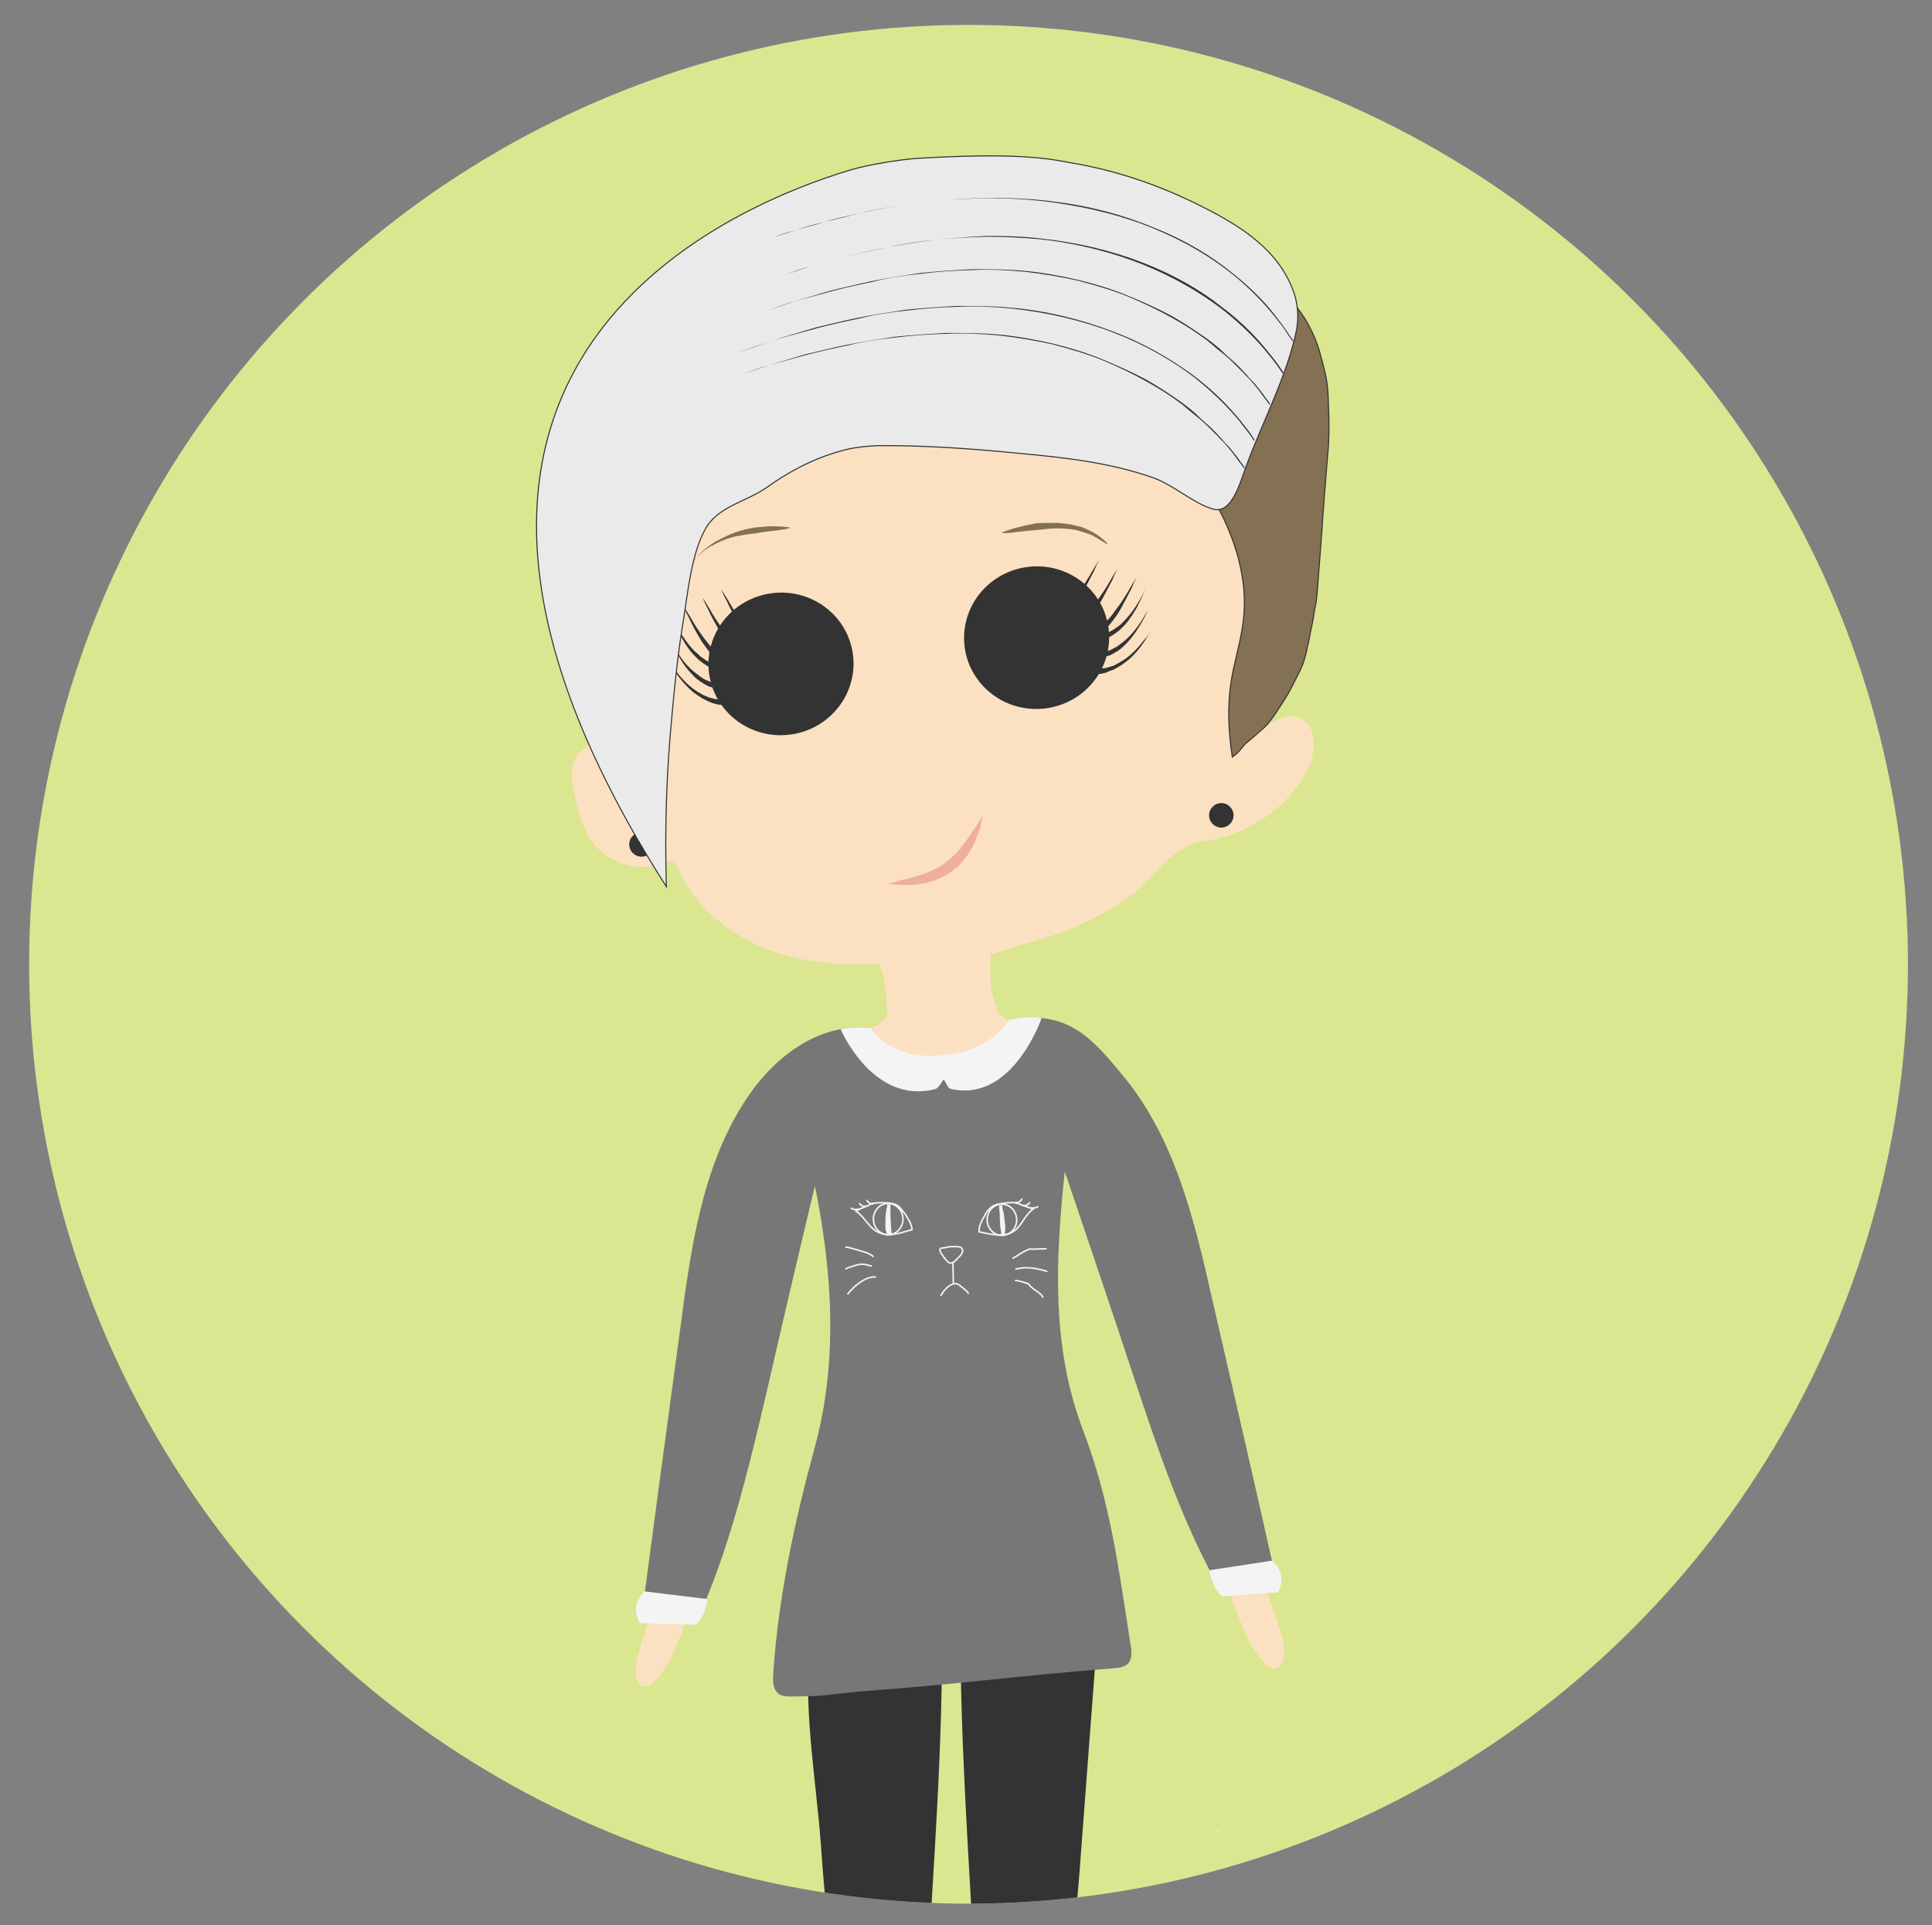 <?xml version="1.0" encoding="utf-8"?>
<!-- Generator: Adobe Illustrator 19.1.0, SVG Export Plug-In . SVG Version: 6.00 Build 0)  -->
<svg version="1.1" id="Layer_1" xmlns="http://www.w3.org/2000/svg" xmlns:xlink="http://www.w3.org/1999/xlink" x="0px" y="0px"
	 viewBox="-166 78.8 457.8 456.2" style="enable-background:new -166 78.8 457.8 456.2;" xml:space="preserve">
<rect x="-166" y="78.8" width="457.8" height="456.2" fill="#808080" stroke="none"/>
<style type="text/css">
	.st0{clip-path:url(#SVGID_4_);}
	.st1{fill:#FBE1C1;}
	.st2{fill:#333333;}
	.st3{fill:#EFAE9E;}
	.st4{fill:#847052;}
	.st5{fill:#847052;stroke:#333333;stroke-width:0.25;stroke-miterlimit:10;}
	.st6{fill:#797678;}
	.st7{fill:none;stroke:#F4F4F4;stroke-width:0.365;stroke-miterlimit:10;}
	.st8{fill:#F4F4F4;}
	.st9{fill:#EAEAEA;stroke:#333333;stroke-width:0.25;stroke-miterlimit:10;}
</style>
<g id="Layer_2">
</g>
<g>
	<defs>
		<circle id="SVGID_1_" cx="63.5" cy="307.3" r="222.6"/>
	</defs>
	<use xlink:href="#SVGID_1_"  style="overflow:visible;fill:#DBE690;"/>
	<clipPath id="SVGID_2_">
		<use xlink:href="#SVGID_1_"  style="overflow:visible;"/>
	</clipPath>
</g>
<g>
	<defs>
		<circle id="SVGID_3_" cx="63.5" cy="307.3" r="222.6"/>
	</defs>
	<clipPath id="SVGID_4_">
		<use xlink:href="#SVGID_3_"  style="overflow:visible;"/>
	</clipPath>
	<g class="st0">
		<path class="st1" d="M61.4,304.9c0.2,0.2-19.6,1.8-19.3,2.2c-9.7,0.7-19.8-0.4-28.6-4.3c-9.4-4.3-17.6-12.2-20.2-22.1
			c-5.4-2.9-6.7-9.5-7.5-15.5c-1.9-15.8-3.8-31.7-3.5-47.7c0.1-5.7,0.4-11.4,2.6-16.7c2.1-5.3,6.2-10,11.6-11.7
			c2.8-0.9,3.4-5.4,4.8-7.6c2.1-3.2,5.3-4.3,8.8-5.4c9.1-3.1,18.9-3.5,28.5-3.5c19.2,0,38.4,1.6,57.5,5c7.8,1.3,15.7,3.1,22.4,7.3
			c7.8,5,11.3,12.3,11.3,21.3c0,11.4,1.2,23.2,1.8,34.6c0,6.9,0.3,13.5-1,19.8c-1.3,6.3-4.7,12.5-10.1,16c-2.3,1.5-5,2.5-7.3,4
			c-3.5,2.3-6.2,5.9-9.2,8.7c-3.5,3.2-7.8,5.6-11.9,7.6c-7.2,3.8-15.5,5.3-23.2,8.1v-0.6c-0.3,0-0.6,0.1-0.9,0.1c0,0,0,0-0.1,0
			c-8.7,1.6-17.5-0.1-26,2.1c0,0.1,0-0.5,0-0.4C41.6,306,61.5,304.8,61.4,304.9z"/>
		<path class="st1" d="M132.7,471.9l-2.2-3.1c-2.3-4.8-3.7-8.5-5.3-12.8c-12.3-33.7-23.9-71.9-35.1-108.4c-0.9-2.8-3.5-5-6.5-6.2
			v72.7c-18.2,10.4-49.4,2.9-49.4,2.9l-6.5-71.9c-2.1,0.7-4,2.2-4.4,4.3C12.3,386,9.9,426.4-2.4,460.2c-1.6,4.3-2.9,7.8-5.3,12.8
			l-2.2,3.1c-4.1,5.3-6.9,0.7-4.8-5.6C-7.1,446-4,420.9-0.3,395.5c3.7-25.2,6.3-50.9,25.5-69.4c1.5-1.3,3.7-2.1,5.6-2.3
			s3.5-0.9,5.4-0.9c1.5,0,3.8-0.3,5.3-1c0.4-0.1,0.9-0.6,1.2-0.9c0.4-0.4,0.9-0.7,1.5-1.2c0-0.1,0-0.1,0-0.3c0-4.4-0.6-9.4-1.9-12.2
			c0-0.1-0.1-0.2-0.1-0.3c0.1,0,0.2,0,0.3,0c-0.1-0.4-0.4-0.7-0.6-1.1c8.4-2.1,17.3,0.1,25.8-1.4c0,0,0,0,0.1,0
			c0.3,0,0.6-0.1,0.9-0.1v0.6c0,1.6-0.1,3.5,0,5.6v0.1c0,0.6,0.1,1.3,0.1,1.9c0.3,1.9,0.9,4,1.9,6.5c0.1,0.1,0.3,0.3,0.4,0.3
			c0.3,0.3,0.7,0.6,1.2,0.9c1.5,0.7,3.4,0.6,4.8,0.4c1.9,0,4,0,5.9,0.3c1.9,0.3,3.7,1.3,5.1,2.6c19.1,18.3,22.1,44.7,26,70.1
			c3.8,25.4,16,48.3,23.6,72.6C139.6,472.6,136.8,477.2,132.7,471.9z"/>
		<path class="st1" d="M42.3,307.1c-0.1,0-0.2,0-0.3,0c-0.2-0.5-0.4-0.8-0.6-1c0.1,0,0.2,0,0.3-0.1C42,306.3,42.2,306.7,42.3,307.1z
			"/>
		
			<ellipse transform="matrix(-0.131 -0.991 0.991 -0.131 -212.41 285.978)" class="st2" cx="19.1" cy="236.1" rx="16.9" ry="17.2"/>
		<g>
			<path class="st2" d="M7.6,245.9c0,0-0.3,0-0.7,0c-0.4,0-1.3,0-2.2-0.1c-0.4,0-0.9-0.1-1.5-0.3c-0.6-0.1-1-0.4-1.6-0.6
				c-0.4-0.3-1-0.4-1.6-0.9c-0.6-0.3-1-0.7-1.5-1c-1.9-1.5-3.4-3.4-4.4-4.8s-1.6-2.5-1.6-2.5s0.6,1,1.8,2.3c1,1.3,2.6,3.1,4.5,4.4
				c0.4,0.3,1,0.6,1.5,0.9c0.4,0.3,1,0.4,1.5,0.7c0.4,0.1,1,0.3,1.5,0.4c0.4,0.1,0.9,0.1,1.3,0.1c0.4,0,0.7,0,1.2,0
				c0.3,0,0.6,0,0.9,0c0.4,0,0.7-0.1,0.7-0.1L7.6,245.9z"/>
		</g>
		<g>
			<path class="st2" d="M6.8,242.4c0,0-0.3,0-0.7,0c-0.4,0-1.3-0.1-2.2-0.4c-0.4-0.1-0.9-0.3-1.5-0.4c-0.4-0.1-1-0.4-1.5-0.7
				c-0.4-0.3-1-0.6-1.5-1c-0.4-0.3-0.9-0.7-1.3-1.2c-1.8-1.8-2.9-3.7-3.8-5.3s-1.3-2.6-1.3-2.6s0.6,1,1.5,2.5s2.3,3.4,4.1,4.8
				c0.4,0.3,0.9,0.7,1.3,1s0.9,0.6,1.5,0.9c0.4,0.1,0.9,0.4,1.5,0.6c0.4,0.1,0.9,0.3,1.3,0.3c0.4,0.1,0.7,0.1,1,0.1
				c0.3,0,0.6,0,0.9,0c0.4,0,0.7,0,0.7,0V242.4z"/>
		</g>
		<g>
			<path class="st2" d="M6.5,238.3c0,0-0.3,0-0.7-0.1c-0.4,0-1.3-0.3-2.2-0.6c-0.4-0.1-0.9-0.3-1.3-0.6c-0.4-0.1-0.9-0.6-1.5-0.9
				c-0.4-0.3-0.9-0.7-1.3-1c-0.4-0.4-0.9-0.9-1.3-1.3c-1.6-1.8-2.8-4-3.5-5.6s-1.2-2.8-1.2-2.8s0.4,1,1.3,2.6
				c0.9,1.5,2.2,3.5,3.8,5.1c0.4,0.4,0.9,0.7,1.3,1.2c0.4,0.3,0.9,0.6,1.3,0.9c0.4,0.3,0.9,0.4,1.3,0.6c0.4,0.1,0.9,0.3,1.3,0.4
				c0.4,0.1,0.7,0.1,1,0.3c0.3,0,0.6,0.1,0.9,0.1c0.4,0,0.7,0,0.7,0L6.5,238.3z"/>
		</g>
		<g>
			<path class="st2" d="M8,237.6c0,0-0.3-0.1-0.7-0.3c-0.3,0-0.6-0.3-1-0.4c-0.4-0.1-0.7-0.4-1.2-0.7c-0.9-0.6-1.6-1.3-2.5-2.2
				C1.9,233,1.1,232,0.4,231c-1.3-2.1-2.5-4.3-3.2-5.9c-0.9-1.6-1.3-2.8-1.3-2.8s0.6,1,1.6,2.6c0.9,1.6,2.2,3.7,3.7,5.6
				c0.7,0.9,1.5,1.9,2.3,2.6s1.6,1.3,2.3,1.8c0.4,0.1,0.7,0.4,1,0.4c0.3,0.1,0.6,0.3,0.9,0.3c0.6,0.1,0.9,0.1,0.9,0.1L8,237.6z"/>
		</g>
		<g>
			<path class="st2" d="M12.6,235.6c0,0-0.3-0.1-0.7-0.3c-0.3,0-0.6-0.3-1-0.4c-0.4-0.1-0.7-0.4-1.2-0.7c-0.9-0.6-1.6-1.3-2.5-2.2
				c-0.7-0.9-1.5-1.9-2.2-2.9c-1.3-2.1-2.5-4.3-3.2-5.9c-0.9-1.6-1.3-2.8-1.3-2.8s0.6,1,1.6,2.6c0.9,1.6,2.2,3.7,3.7,5.6
				c0.7,0.9,1.5,1.9,2.3,2.6s1.6,1.3,2.3,1.8c0.4,0.1,0.7,0.4,1,0.4c0.3,0.1,0.6,0.3,0.9,0.3c0.6,0.1,0.9,0.1,0.9,0.1L12.6,235.6z"
				/>
		</g>
		<g>
			<path class="st2" d="M17,233.6c0,0-0.3-0.1-0.7-0.3c-0.3,0-0.6-0.3-1-0.4c-0.4-0.1-0.7-0.4-1.2-0.7c-0.9-0.6-1.6-1.3-2.5-2.2
				c-0.7-0.9-1.5-1.9-2.2-2.9c-1.3-2.1-2.5-4.3-3.2-5.9c-0.9-1.6-1.3-2.8-1.3-2.8s0.6,1,1.6,2.6c0.9,1.6,2.2,3.7,3.7,5.6
				c0.7,0.9,1.5,1.9,2.3,2.6s1.6,1.3,2.3,1.8c0.4,0.1,0.7,0.4,1,0.4c0.3,0.1,0.6,0.3,0.9,0.3c0.6,0.1,0.9,0.1,0.9,0.1L17,233.6z"/>
		</g>
		
			<ellipse transform="matrix(0.131 0.991 -0.991 0.131 297.033 120.899)" class="st2" cx="79.6" cy="229.9" rx="16.9" ry="17.2"/>
		<g>
			<path class="st3" d="M43.9,288.4c0,0,0.4-0.1,1.3-0.4c0.9-0.1,2.1-0.6,3.4-0.9s2.9-0.7,4.5-1.3c0.7-0.3,1.6-0.6,2.3-1
				c0.7-0.4,1.6-0.7,2.2-1.3c0.3-0.1,0.7-0.6,1-0.7c0.3-0.3,0.6-0.6,1-0.9c0.6-0.6,1.3-1.2,1.8-1.9c1-1.3,2.1-2.6,2.8-3.8
				c0.9-1.2,1.5-2.2,1.9-2.9s0.7-1,0.7-1s0,0.4-0.3,1.3c-0.1,0.9-0.4,2.1-1,3.4c-0.4,1.3-1.2,2.9-2.3,4.5c-0.6,0.7-1.2,1.6-1.9,2.3
				c-0.3,0.3-0.7,0.7-1.2,1c-0.4,0.4-0.7,0.6-1.2,0.9c-0.9,0.6-1.8,1-2.8,1.5c-0.9,0.4-1.9,0.6-2.8,0.9c-1.9,0.4-3.7,0.4-5.1,0.4
				c-1.5,0-2.6-0.1-3.5-0.3C44.4,288.4,43.9,288.4,43.9,288.4z"/>
		</g>
		<g>
			<path class="st4" d="M-2.3,212.9c0,0,0.1-0.3,0.6-0.9c0.4-0.6,1-1.5,1.9-2.3c0.4-0.4,0.9-0.9,1.5-1.3c0.6-0.4,1.2-0.9,1.9-1.3
				c1.3-0.7,2.9-1.5,4.5-2.1s3.2-0.9,4.7-1.2c1.6-0.1,2.9-0.3,4.3-0.3c2.5,0,4.1,0.3,4.1,0.3v0.1c0,0-0.4,0.1-1.2,0.3
				c-0.7,0.1-1.8,0.3-2.9,0.4s-2.6,0.3-4.1,0.6c-1.5,0.1-3.1,0.4-4.7,0.7c-1.6,0.4-3.1,0.9-4.4,1.6c-0.6,0.3-1.3,0.7-1.9,1
				c-0.6,0.4-1.2,0.7-1.6,1.2c-0.9,0.7-1.6,1.5-2.1,2.1C-2,212.6-2.1,212.9-2.3,212.9L-2.3,212.9z"/>
		</g>
		<g>
			<path class="st4" d="M96.3,207.8c0,0-0.3-0.3-0.9-0.6c-0.6-0.4-1.5-0.9-2.5-1.5c-0.6-0.3-1.2-0.4-1.8-0.7
				c-0.6-0.1-1.3-0.4-2.1-0.6c-1.5-0.3-3.1-0.4-4.7-0.4c-1.6,0-3.2,0.3-4.7,0.4s-2.9,0.3-4.1,0.4s-2.2,0.3-2.9,0.3s-1.2,0-1.2,0V205
				c0,0,1.5-0.7,4-1.3c1.2-0.3,2.6-0.6,4.1-0.9c1.6-0.1,3.2-0.1,4.8-0.1c1.6,0.1,3.4,0.3,4.8,0.7c0.7,0.1,1.5,0.4,2.2,0.7
				c0.7,0.3,1.3,0.6,1.8,0.9c1,0.6,1.9,1.2,2.5,1.8C96.2,207.3,96.5,207.6,96.3,207.8L96.3,207.8z"/>
		</g>
		<path class="st2" d="M25.3,473.4c5.6,0.4,11-1,16.6-0.6c4.7,0.3,10.4,0.1,15.3,1c-0.3,28.7-2.8,57.3-4.1,85.9
			c-0.7,14.1,0.1,28.5-0.7,42.5c-0.3,4.4-0.6,17.5-4.1,19.9c-2.3,1.8-4.3,1.8-6.9,0.7c-1.3-0.4-2.1-1.6-2.2-3.1
			c-2.5-34-8.4-70-10.7-104c-1.2-16-4.5-33.7-2.3-49.6c2.5-17,4.5-34,6.2-51.2c18.5,2.3,38,4.7,54.9-3.1"/>
		<path class="st2" d="M93.5,473.4c-5.6,0.4-11-1-16.6-0.6c-4.7,0.3-10.4-2.5-15.3-1.8c0.3,28.7,2.8,60.1,4.1,88.7
			c0.7,14.1-0.1,28.5,0.7,42.5c0.3,4.4,0.6,17.5,4.1,19.9c2.3,1.8,4.3,1.8,6.9,0.7c1.3-0.4,2.1-1.6,2.2-3.1c2.5-34,8.4-70,10.7-104"
			/>
		<path class="st1" d="M-21.8,253.8c-3.1-0.1-7.8,3.1-8.4,6c-0.7,2.9,0,6,0.7,8.9c0.7,2.9,1.5,6,3.2,8.7c3.5,5.7,11.3,8.4,17.7,6
			c0.9-0.3,1.9-0.6,2.9-0.7"/>
		<path class="st5" d="M128.7,142.7c8.8,2.6,15.5,10.7,18,19.5c2.2,7.9,1.9,7.9,2.2,15.8c0,0.9,0,2.6,0,3.4c0,0.6-0.1,3.8-0.3,5.1
			c-0.6,7.6-1,12.3-1.5,19.9c-0.3,4-0.6,7.8-0.9,11.7c-0.4,5.1-0.4,2.8-1,7.2c-0.1,0.7-0.7,3.2-0.9,4.5c-0.1,0.7-0.6,2.6-0.6,2.8
			c-0.3,1.6-1,4-1.9,5.6c-2.5,5-2.5,5-4.8,8.5c-2.6,4.1-3.8,5-7.6,8.1c-0.9,0.7-1.6,2.2-3.4,3.4c-0.9-5.9-1.2-11.9-0.3-17.7
			c0.7-4.8,2.3-9.5,2.9-14.5c1.2-9.7-1.8-19.4-6.5-27.9c-3.8-6.7-9.1-13.5-8.8-21.3"/>
		<path class="st1" d="M42.3,307.1c-0.1,0-0.2,0-0.3,0c-0.2-0.5-0.4-0.8-0.6-1c0.1,0,0.2,0,0.3-0.1C42,306.3,42.2,306.7,42.3,307.1z
			"/>
		<path class="st1" d="M114.6,278.5c10.4,0,20.8-5.1,27-13.6c2.6-3.5,4.5-7.9,3.4-12.2c-0.3-1.2-0.9-2.3-1.9-3.1
			c-1.5-1.2-3.5-1.3-5.3-0.7c-1.8,0.6-3.2,1.8-4.7,2.9c-3.7,3.2-7,6.9-9.7,11"/>
		<circle class="st2" cx="123.4" cy="272" r="2.9"/>
		<circle class="st2" cx="-14" cy="278.9" r="2.9"/>
		<g>
			<path class="st2" d="M91.8,237.1c0,0,0.3,0,0.7,0.1c0.3,0,0.6,0,0.9,0c0.3,0,0.7,0,1.2,0s0.9-0.1,1.3-0.1c0.4,0,0.9-0.3,1.5-0.4
				c0.4-0.1,1-0.4,1.5-0.7s1-0.6,1.5-0.9c1.9-1.3,3.5-3.1,4.5-4.4c1.2-1.3,1.8-2.3,1.8-2.3s-0.6,1-1.6,2.5c-1,1.5-2.5,3.4-4.4,4.8
				c-0.4,0.3-0.9,0.7-1.5,1c-0.4,0.3-1,0.6-1.6,0.9c-0.6,0.1-1,0.4-1.6,0.6c-0.4,0.1-1,0.3-1.5,0.3c-0.9,0.1-1.8,0.1-2.2,0.1
				c-0.4,0-0.7,0-0.7,0L91.8,237.1z"/>
		</g>
		<g>
			<path class="st2" d="M92.2,233.6c0,0,0.3,0,0.7,0c0.3,0,0.6,0,0.9,0c0.3,0,0.7,0,1-0.1c0.4,0,0.9-0.1,1.3-0.3
				c0.4-0.1,0.9-0.3,1.5-0.6c0.4-0.3,0.9-0.4,1.5-0.9c0.4-0.3,0.9-0.7,1.3-1c1.8-1.5,3.2-3.4,4.1-4.8c0.9-1.5,1.5-2.5,1.5-2.5
				s-0.4,1-1.3,2.6c-0.9,1.6-2.1,3.5-3.8,5.3c-0.4,0.4-0.9,0.9-1.3,1.2c-0.4,0.4-1,0.7-1.5,1s-1,0.6-1.5,0.7s-1,0.4-1.5,0.4
				c-0.9,0.3-1.8,0.4-2.2,0.4c-0.4,0-0.7,0-0.7,0V233.6z"/>
		</g>
		<g>
			<path class="st2" d="M92.5,229.5c0,0,0.3,0,0.7,0c0.3,0,0.6,0,0.9-0.1c0.3,0,0.7-0.1,1-0.3c0.4-0.1,0.9-0.3,1.3-0.4
				c0.4-0.1,0.9-0.4,1.3-0.6c0.4-0.3,0.9-0.6,1.3-0.9c0.4-0.3,0.9-0.7,1.3-1.2c1.6-1.6,2.9-3.5,3.8-5.1c0.9-1.5,1.3-2.6,1.3-2.6
				s-0.4,1.2-1.2,2.8c-0.7,1.6-1.9,3.7-3.5,5.6c-0.4,0.4-0.9,0.9-1.3,1.3c-0.4,0.4-0.9,0.7-1.3,1c-0.4,0.3-0.9,0.6-1.5,0.9
				c-0.4,0.3-0.9,0.4-1.3,0.6c-0.9,0.3-1.8,0.4-2.2,0.6c-0.4,0-0.7,0.1-0.7,0.1V229.5z"/>
		</g>
		<g>
			<path class="st2" d="M90.7,228.9c0,0,0.3,0,0.9-0.1c0.3,0,0.6-0.1,0.9-0.3c0.3-0.1,0.6-0.3,1-0.4c0.7-0.4,1.6-1,2.3-1.8
				c0.9-0.7,1.6-1.6,2.3-2.6c1.5-1.9,2.8-4,3.7-5.6c0.9-1.6,1.6-2.6,1.6-2.6s-0.6,1-1.3,2.8c-0.9,1.6-1.9,3.8-3.2,5.9
				c-0.7,1-1.5,2.1-2.2,2.9s-1.6,1.6-2.5,2.2c-0.4,0.3-0.7,0.4-1.2,0.7c-0.4,0.1-0.7,0.3-1,0.4c-0.4,0.1-0.7,0.3-0.7,0.3L90.7,228.9
				z"/>
		</g>
		<g>
			<path class="st2" d="M86.2,226.8c0,0,0.3,0,0.9-0.1c0.3,0,0.6-0.1,0.9-0.3c0.3-0.1,0.6-0.3,1-0.4c0.7-0.4,1.6-1,2.3-1.8
				c0.9-0.7,1.6-1.6,2.3-2.6c1.5-1.9,2.8-4,3.7-5.6c0.9-1.6,1.6-2.6,1.6-2.6s-0.6,1-1.3,2.8c-0.9,1.6-1.9,3.8-3.2,5.9
				c-0.7,1-1.5,2.1-2.2,2.9s-1.6,1.6-2.5,2.2c-0.4,0.3-0.7,0.4-1.2,0.7c-0.4,0.1-0.7,0.3-1,0.4c-0.4,0.1-0.7,0.3-0.7,0.3L86.2,226.8
				z"/>
		</g>
		<g>
			<path class="st2" d="M81.8,224.8c0,0,0.3,0,0.9-0.1c0.3,0,0.6-0.1,0.9-0.3c0.3-0.1,0.6-0.3,1-0.4c0.7-0.4,1.6-1,2.3-1.8
				c0.9-0.7,1.6-1.6,2.3-2.6c1.5-1.9,2.8-4,3.7-5.6c0.9-1.6,1.6-2.6,1.6-2.6s-0.6,1-1.3,2.8c-0.9,1.6-1.9,3.8-3.2,5.9
				c-0.7,1-1.5,2.1-2.2,2.9c-0.7,0.9-1.6,1.6-2.5,2.2c-0.4,0.3-0.7,0.4-1.2,0.7c-0.4,0.1-0.7,0.3-1,0.4c-0.4,0.1-0.7,0.3-0.7,0.3
				L81.8,224.8z"/>
		</g>
		<path class="st6" d="M73,320.6c13.8-2.8,19.7,4.1,27.1,13.1c12.2,14.7,16.9,34,21.1,52.8c5.3,23,10.6,45.9,15.7,68.9
			c-4.3,0.6-8.7,1.2-12.9,1.6c-9.4-16.1-15.4-34-21.3-51.8c-5.4-16.3-10.9-32.6-16.4-48.8c-2.2,21-3.2,41.4,4.3,61.2
			c6.5,17,8.5,33,11.3,51c0.3,1.6,0.4,3.4-0.7,4.5c-0.9,0.7-2.1,1-3.2,1c-22.9,1.8-35.9,3.7-58.8,5.4c-8.7,0.7-8.9,1.3-17.6,1.3
			c-1.2,0-2.3,0-3.2-0.7c-1.2-1-1.3-2.8-1.2-4.4c1.2-18.2,5-36.1,9.8-53.7c5.6-20.4,4.3-41.5,0.1-62.2c-4,16.7-7.9,33.4-11.7,50
			c-4.3,18.2-8.7,36.5-16.4,53.4c-4.4-0.1-8.7-0.3-13.1-0.4c3.1-23.3,6.2-46.6,9.4-70c2.5-18.9,5.3-38.7,16.1-54.4
			c6.6-9.7,17.6-17.7,29.2-15.8c1.5,2.6,4.4,4.7,7.2,5.6c2.8,0.9,5.9,1,8.8,1c3.4,0,6.7-0.1,10-1c3.2-1,5.3-4.4,6.7-7.5"/>
		<path class="st7" d="M42.8,363.8c-0.6,0-1,0-1.6,0.1c-0.6,0.1-1.2,0.4-1.8,0.7c-0.9,0.4-1.8,0.7-2.6,1.2c2.1,1.3,3.1,4,5.3,5
			c1.2,0.6,2.6,0.7,4,0.4c1.3-0.1,2.6-0.7,4-1c0-1.3-0.9-2.5-1.6-3.7c-0.6-0.7-1.2-1.6-1.9-2.1C45.4,363.8,44.1,363.8,42.8,363.8z"
			/>
		<path class="st7" d="M39.5,364.6c-0.3,0-0.7,0.1-1,0c-0.1,0-0.1-0.1-0.3-0.1c-0.1-0.1-0.4-0.3-0.6-0.6"/>
		<path class="st7" d="M41.2,364c-0.1,0-0.6,0-0.7,0c-0.3,0-0.4-0.1-0.7-0.3c-0.1-0.1-0.4-0.3-0.4-0.6"/>
		<path class="st7" d="M37.9,365.3c-0.3,0-1,0.1-1.3,0.1c-0.3,0-0.7-0.1-1-0.4"/>
		
			<ellipse transform="matrix(-4.275802e-02 -0.999 0.999 -4.275802e-02 -320.869 427.856)" class="st7" cx="44.5" cy="367.6" rx="3.7" ry="3.5"/>
		<path class="st8" d="M45,366.3c0-0.4,0-0.4,0-0.9c0-0.3,0-0.7,0-1v-0.1c0,0-0.1,0-0.1-0.1c-0.1,0-0.4,0-0.6,0h-0.1
			c0.1,0.3,0,0.7-0.1,1c-0.3,1.3-0.3,2.6-0.3,4c0,0.6,0,1.3,0.4,1.9c0,0.1,0.1,0.1,0.1,0.3c0.1,0.1,0.3,0.1,0.6,0.1
			c0.1,0,0.1,0,0.3,0s0.1-0.1,0.1-0.3V371c-0.1-0.3-0.1-0.4-0.1-0.7C45.1,368.8,45,367.6,45,366.3"/>
		<path class="st7" d="M72.8,363.8c0.6,0,1-0.1,1.6,0c0.6,0.1,1.2,0.3,1.8,0.6c0.9,0.3,1.8,0.6,2.6,0.9c-2.1,1.5-2.8,4.3-4.8,5.4
			c-1.2,0.7-2.5,0.9-4,0.7c-1.3-0.1-2.6-0.4-4-0.7c-0.1-1.3,0.6-2.6,1.3-3.8c0.4-0.9,1-1.6,1.8-2.2C70.2,364,71.5,364,72.8,363.8z"
			/>
		<path class="st7" d="M76.2,364.4c0.3,0,0.7,0.1,1,0c0.1,0,0.1-0.1,0.3-0.1c0.1-0.1,0.3-0.4,0.6-0.6"/>
		<path class="st7" d="M74.5,363.8c0.1,0,0.6-0.1,0.7-0.1c0.3-0.1,0.4-0.1,0.6-0.3s0.3-0.4,0.4-0.6"/>
		<path class="st7" d="M77.8,365c0.3,0,1,0.1,1.3,0c0.3,0,0.7-0.1,0.9-0.4"/>
		
			<ellipse transform="matrix(4.275802e-02 0.999 -0.999 4.275802e-02 435.891 280.782)" class="st7" cx="71.4" cy="367.9" rx="3.7" ry="3.5"/>
		<path class="st8" d="M70.9,366.6c0-0.4,0-0.4-0.1-0.9c0-0.3,0-0.7-0.1-1v-0.1l0.1-0.1c0.1,0,0.4-0.1,0.6-0.1h0.1
			c0,0.3,0,0.7,0.1,1c0.4,1.2,0.4,2.5,0.6,3.8c0,0.6,0,1.3-0.1,1.9c0,0.1-0.1,0.1-0.1,0.3c-0.1,0.1-0.3,0.1-0.4,0.1
			c-0.1,0-0.1,0-0.3,0s-0.1-0.1-0.1-0.1v-0.1c0.1-0.3,0-0.6,0-0.7C70.9,369,70.9,367.8,70.9,366.6"/>
		<path class="st7" d="M41,376.6c-1-0.9-2.5-1.2-3.8-1.6c-1-0.3-1.9-0.6-2.9-0.7"/>
		<path class="st7" d="M40.6,378.8c-0.6,0-1.2-0.4-1.9-0.4c-0.4-0.1-0.9,0-1.5,0.1c-1,0.3-2.1,0.6-2.9,1"/>
		<path class="st7" d="M41.6,381.4c-1.3-0.1-2.5,0.4-3.7,1.2s-2.2,1.8-3.1,2.9"/>
		<path class="st7" d="M73.9,377c0.9-0.4,1.6-1,2.5-1.5c0.3-0.1,0.7-0.4,1.2-0.6s0.9-0.1,1.3-0.1c1,0,2.1-0.1,3.1-0.1"/>
		<path class="st7" d="M74.6,379.5c0.9-0.1,1.6-0.3,2.5-0.3c1.8,0,3.5,0.4,5.1,0.9"/>
		<path class="st7" d="M74.5,382.2c0.9,0.1,1.6,0.3,2.5,0.6c0.3,0.1,0.6,0.1,0.7,0.3c0.3,0.1,0.4,0.6,0.7,0.7
			c0.9,0.9,2.2,1.3,2.8,2.5"/>
		<path class="st7" d="M60.2,374.2c0.4,0,0.9,0,1.2,0.1c0.4,0.1,0.7,0.4,0.7,0.9c0,0.4-0.3,0.9-0.7,1.3c-0.3,0.3-0.6,0.6-0.9,0.9
			c-0.3,0.3-0.7,0.7-1.3,0.7c-0.4,0-0.7-0.4-1-0.7c-0.4-0.4-0.7-1-1.2-1.6c-0.1-0.3-0.3-0.6-0.3-0.9c0.1-0.4,0.6-0.4,1-0.4
			C58.8,374.2,59.5,374.2,60.2,374.2z"/>
		<path class="st7" d="M63.5,385.4c-0.1-0.3-0.3-0.4-0.4-0.6c-0.6-0.6-1.2-1-1.8-1.5c-1.6-1.2-3.7,1.2-4.4,2.6"/>
		<line class="st7" x1="59.8" y1="377.9" x2="59.9" y2="382.9"/>
		<path class="st8" d="M-1.2,463.8l-13.1-0.4c0,0-2.8-3.7,1-7.5l14.8,1.8C1.6,457.7,1.6,461.2-1.2,463.8z"/>
		<path class="st8" d="M123.6,457.1l13.2-1c0,0,2.6-3.8-1.3-7.5l-15,2.3C120.7,450.9,120.8,454.5,123.6,457.1z"/>
		<path class="st8" d="M80.8,320.1c0,0-6.9,20.2-21.6,16.7c-0.6-0.1-1.2-1.9-1.6-2.2c-0.4,0.4-1.2,2.2-2.1,2.3
			c-14.7,3.7-22.3-14.2-22.3-14.2c2.5-0.7,7.2-0.3,7.2-0.3c5.7,8.4,17,6.4,17,6.4s10,0.1,15.7-8.3C73,320.4,78.3,319.4,80.8,320.1z"
			/>
		<path class="st9" d="M141.5,154.7c0.1-2.8-0.3-5.4-1.5-8.1c-4.1-9.7-13.5-15.1-22.9-19.7c-9.2-4.5-19.1-7.8-29.2-9.5
			c-0.7-0.1-1.5-0.3-2.2-0.4c-8.8-1.6-19.8-1.5-34-0.7c-4.5,0.3-11.9,1.5-16.3,2.8C5.7,128.1-86.3,166.6-8.1,288.9
			c-0.4-13.3,0-27,1.3-40.3c0.7-7.8,1.5-15.5,2.8-23.2c1-6.5,1.9-15.3,5-21c2.9-5.6,9.7-6.6,14.7-10.1c6-4.3,12.6-7.6,19.8-9.2
			c2.1-0.4,4.3-0.6,6.3-0.7c11.1-0.1,22.3,0.7,33.4,1.8c10.9,1,22,2.2,32.3,5.9c4.8,1.8,9.2,5.9,13.8,7.3c4.7,1.5,6.6-6.6,8.1-10.4
			c3.8-10.3,9.8-21.6,11.9-32.4C141.3,156,141.5,155.3,141.5,154.7z"/>
		<g>
			<path class="st2" d="M140.3,159.7c0,0-0.3-0.4-0.9-1.3c-0.6-0.9-1.3-2.1-2.5-3.5c-2.2-2.9-5.7-6.9-10.6-10.9s-11.3-7.9-18.6-10.9
				c-7.3-3.1-15.5-5.1-23.9-6.3c-4.3-0.6-8.4-0.9-12.5-1c-4.1-0.1-8.2,0.1-12.2,0.3c-4,0.3-7.8,0.7-11.3,1.3
				c-3.5,0.6-6.9,1.2-10,1.9c-3.1,0.7-5.9,1.3-8.4,2.1s-4.7,1.3-6.5,1.8c-3.5,1-5.6,1.8-5.6,1.8s2.1-0.6,5.6-1.8
				c1.8-0.6,4-1.2,6.5-1.8c2.5-0.6,5.3-1.3,8.4-2.1s6.5-1.3,10-1.9s7.3-1,11.3-1.3c4-0.3,8.1-0.4,12.2-0.4c4.1,0.1,8.4,0.3,12.6,0.9
				c8.4,1,16.6,3.2,23.9,6.3c7.3,2.9,13.8,6.9,18.6,10.9c5,4,8.5,7.9,10.7,11c1.2,1.5,1.9,2.6,2.5,3.5c0.6,0.9,0.9,1.3,0.9,1.3
				L140.3,159.7z"/>
		</g>
		<g>
			<path class="st2" d="M138,167.4c0,0-0.3-0.4-0.9-1.3c-0.6-0.9-1.5-2.1-2.6-3.4c-2.3-2.9-5.9-6.7-11-10.7
				c-5-3.8-11.4-7.6-18.9-10.6c-7.3-2.9-15.7-5-24.1-5.9c-4.3-0.4-8.5-0.6-12.6-0.6c-4.1,0.1-8.2,0.3-12.2,0.7
				c-4,0.4-7.8,1-11.3,1.8c-3.5,0.7-6.9,1.5-10,2.2c-3.1,0.7-5.9,1.6-8.4,2.3s-4.5,1.5-6.3,2.1c-3.5,1.2-5.6,1.9-5.6,1.9
				s2.1-0.7,5.6-1.9c1.8-0.6,4-1.3,6.3-2.1c2.5-0.7,5.3-1.6,8.4-2.3c3.1-0.7,6.5-1.6,10-2.2c3.5-0.7,7.3-1.3,11.3-1.8
				c4-0.4,8.1-0.7,12.2-0.9c4.1,0,8.4,0.1,12.6,0.6c8.5,0.9,16.7,2.8,24.2,5.7c7.5,2.9,13.9,6.6,18.9,10.6c5.1,3.8,8.7,7.8,11,10.7
				c1.2,1.5,2.1,2.6,2.6,3.4c0.6,0.9,0.9,1.3,0.9,1.3L138,167.4z"/>
		</g>
		<g>
			<path class="st2" d="M134.9,174.8c0,0-0.3-0.4-0.9-1.2c-0.6-0.7-1.5-2.1-2.6-3.4c-0.6-0.7-1.2-1.5-2.1-2.3
				c-0.7-0.9-1.6-1.6-2.5-2.6c-0.9-0.9-1.9-1.8-3.1-2.8c-1.2-0.9-2.3-1.9-3.5-2.9c-2.5-1.9-5.4-3.8-8.7-5.6c-3.2-1.8-6.6-3.4-10.4-5
				c-3.7-1.5-7.6-2.6-11.7-3.7c-4.1-0.9-8.2-1.6-12.5-2.1c-4.3-0.4-8.5-0.6-12.6-0.4c-4.3,0.1-8.4,0.4-12.3,0.9
				c-4,0.4-7.8,1-11.3,1.9c-3.5,0.7-6.9,1.5-10,2.3c-3.1,0.9-5.9,1.6-8.4,2.3c-2.5,0.7-4.5,1.5-6.3,2.1c-3.5,1.2-5.6,1.9-5.6,1.9
				s2.1-0.7,5.6-1.9c1.8-0.6,4-1.3,6.3-2.1c2.5-0.7,5.3-1.6,8.4-2.5c3.1-0.7,6.5-1.6,10-2.3c3.5-0.7,7.3-1.3,11.3-1.9
				c4-0.4,8.1-0.7,12.3-0.9c4.3,0,8.5,0,12.6,0.4c4.3,0.4,8.5,1.2,12.5,2.1c4.1,1,8.1,2.2,11.7,3.7c3.7,1.5,7.2,3.1,10.4,4.8
				c3.2,1.8,6,3.7,8.7,5.6c1.3,1,2.5,1.9,3.5,2.9s2.1,1.9,3.1,2.8c0.9,0.9,1.8,1.8,2.5,2.6c0.7,0.9,1.5,1.6,2.1,2.3
				c1.2,1.5,2.1,2.6,2.6,3.4c0.6,0.7,0.9,1.2,0.9,1.2V174.8z"/>
		</g>
		<g>
			<path class="st2" d="M131.2,183.3c0,0-0.3-0.4-0.9-1.3c-0.6-0.9-1.5-1.9-2.6-3.4c-2.3-2.8-6-6.7-11-10.6
				c-5-3.8-11.6-7.6-18.9-10.4c-7.5-2.9-15.7-4.8-24.2-5.7c-4.3-0.4-8.5-0.6-12.6-0.4c-4.1,0.1-8.2,0.4-12.2,0.9
				c-4,0.4-7.8,1-11.3,1.9c-3.5,0.7-6.9,1.5-10,2.3c-3.1,0.9-5.9,1.6-8.4,2.3s-4.5,1.5-6.3,2.1c-3.5,1.2-5.6,1.9-5.6,1.9
				s2.1-0.7,5.4-1.9c1.8-0.6,4-1.3,6.3-2.1c2.5-0.7,5.3-1.6,8.4-2.5c3.1-0.7,6.5-1.6,10-2.3s7.3-1.3,11.3-1.9
				c4-0.4,8.1-0.7,12.2-0.9c4.1,0,8.5,0,12.6,0.4c8.5,0.7,16.9,2.8,24.2,5.6c7.5,2.8,13.9,6.6,19.1,10.4c5.1,3.8,8.8,7.8,11.1,10.6
				c1.2,1.5,2.1,2.6,2.6,3.4c0.6,0.9,0.9,1.3,0.9,1.3L131.2,183.3z"/>
		</g>
		<g>
			<path class="st2" d="M128.9,189.9c0,0-0.3-0.4-0.9-1.2c-0.6-0.7-1.5-2.1-2.6-3.4c-0.6-0.7-1.2-1.5-2.1-2.3
				c-0.7-0.9-1.6-1.6-2.5-2.6c-0.9-0.9-1.9-1.8-3.1-2.8c-1.2-0.9-2.3-1.9-3.5-2.9c-2.5-1.9-5.4-3.8-8.7-5.6c-3.2-1.8-6.6-3.4-10.4-5
				c-3.7-1.5-7.6-2.6-11.7-3.7c-4.1-0.9-8.2-1.6-12.5-2.1c-4.3-0.4-8.5-0.6-12.6-0.4c-4.3,0.1-8.4,0.4-12.3,0.9
				c-4,0.4-7.8,1-11.3,1.9c-3.5,0.7-6.9,1.5-10,2.3c-3.1,0.9-5.9,1.6-8.4,2.3s-4.5,1.5-6.3,2.1c-3.5,1.2-5.6,1.9-5.6,1.9
				s2.1-0.7,5.6-1.9c1.8-0.6,4-1.3,6.3-2.1c2.5-0.7,5.3-1.6,8.4-2.5c3.1-0.7,6.5-1.6,10-2.3s7.3-1.3,11.3-1.9
				c4-0.4,8.1-0.7,12.3-0.9c4.3,0,8.5,0,12.6,0.4c4.3,0.4,8.5,1.2,12.5,2.1c4.1,1,8.1,2.2,11.7,3.7s7.2,3.1,10.4,4.8
				c3.2,1.8,6,3.7,8.7,5.6c1.3,1,2.5,1.9,3.5,2.9c1,1,2.1,1.9,3.1,2.8c0.9,0.9,1.8,1.8,2.5,2.6c0.7,0.9,1.5,1.6,2.1,2.3
				c1.2,1.5,2.1,2.6,2.6,3.4c0.6,0.7,0.9,1.2,0.9,1.2V189.9z"/>
		</g>
		<g>
			<g>
				<path class="st8" d="M123.4,512.8c-1.4,0-1.7-0.1-0.9-0.2c0.1,0,0.1,0,0.2,0.1C122.8,512.7,123.4,512.8,123.4,512.8z"/>
			</g>
		</g>
		<g id="Layer_2_1_">
		</g>
	</g>
</g>
</svg>
